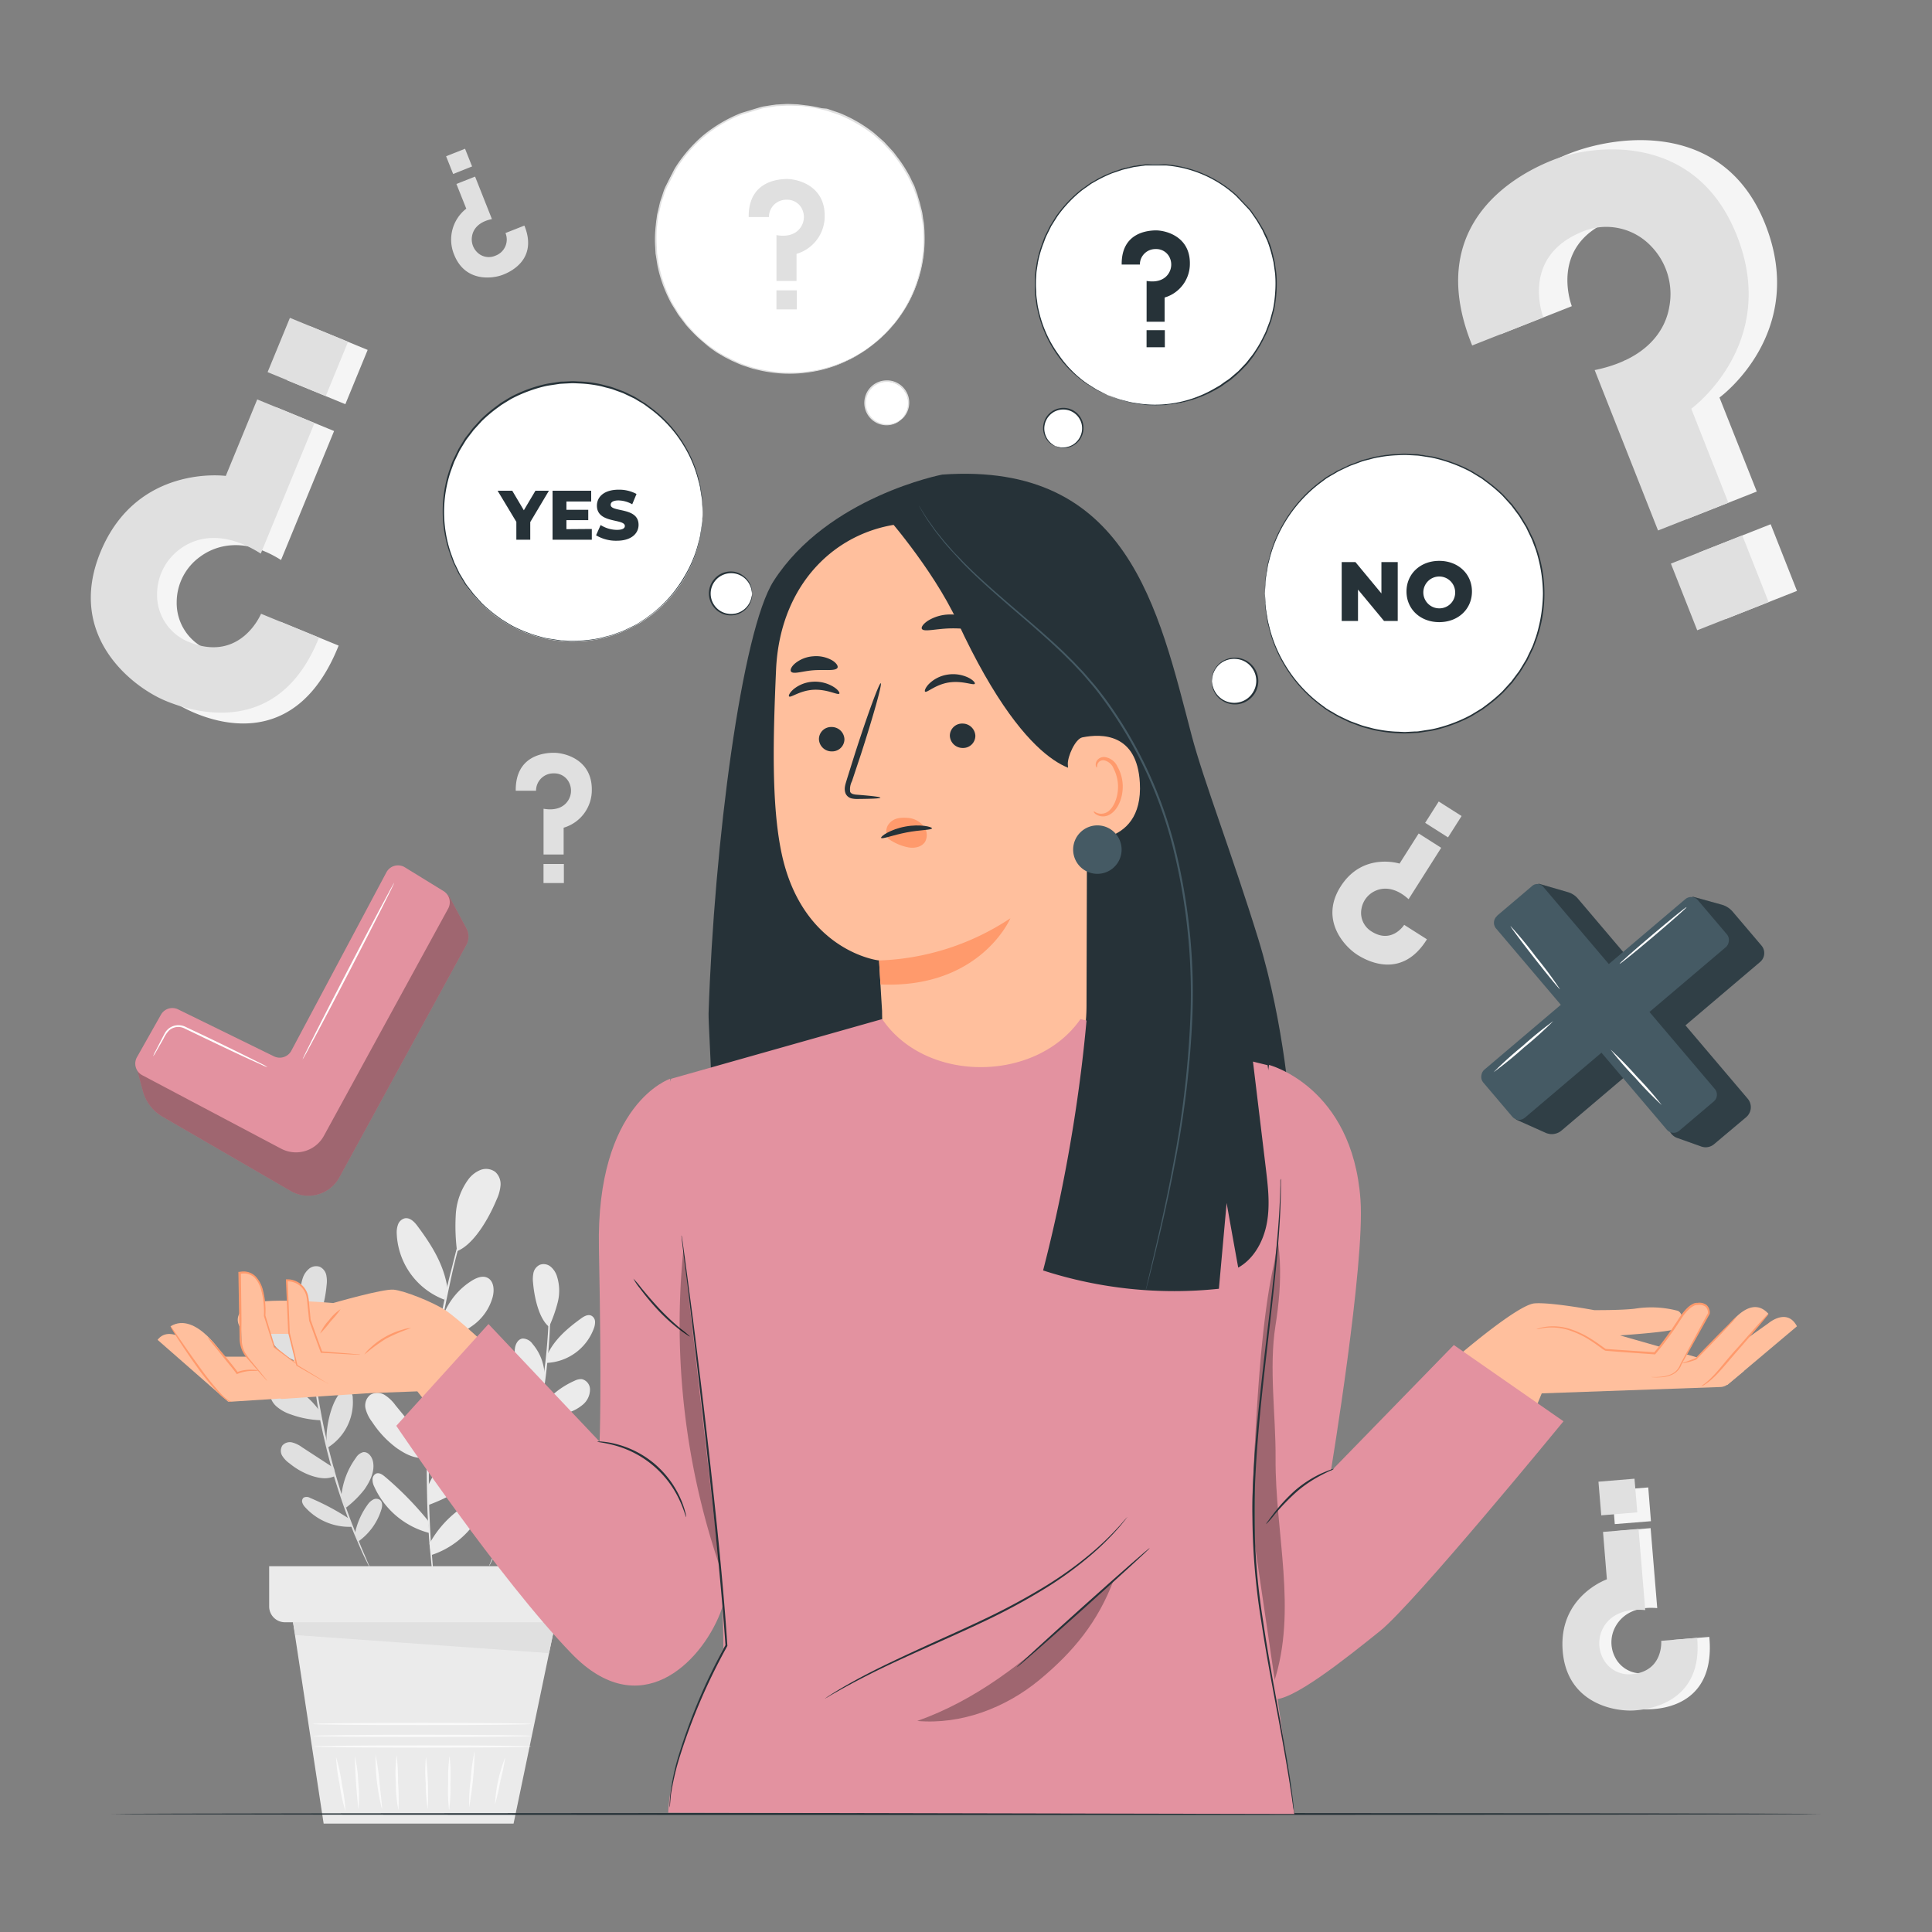 <svg xmlns="http://www.w3.org/2000/svg" viewBox="0 0 500 500"><rect x="0" y="0" width="500" height="500" fill="#808080" stroke="none"/><g id="freepik--background-complete--inject-3"><polygon points="75.3 416.35 83.76 471.95 132.91 471.95 144.32 417.16 75.3 416.35" style="fill:#ebebeb"></polygon><path d="M137.45,452c0,.16-12.6.29-28.13.29s-28.13-.13-28.13-.29,12.59-.29,28.13-.29S137.45,451.82,137.45,452Z" style="fill:#fafafa"></path><path d="M137.64,449.25c0,.16-12.68.29-28.32.29S81,449.41,81,449.25s12.68-.29,28.32-.29S137.64,449.09,137.64,449.25Z" style="fill:#fafafa"></path><path d="M137.54,446.16c0,.16-12.68.29-28.32.29s-28.32-.13-28.32-.29,12.68-.29,28.32-.29S137.54,446,137.54,446.16Z" style="fill:#fafafa"></path><path d="M89.41,468.77a43,43,0,0,1-1.51-7,43.69,43.69,0,0,1-.94-7.09,44.3,44.3,0,0,1,1.51,7A46.53,46.53,0,0,1,89.41,468.77Z" style="fill:#fafafa"></path><path d="M92.75,468.18a161.76,161.76,0,0,1-.93-13.68,33.84,33.84,0,0,1,.9,6.82A32.34,32.34,0,0,1,92.75,468.18Z" style="fill:#fafafa"></path><path d="M98.84,468.18a55.27,55.27,0,0,1-1.65-14.11,62.32,62.32,0,0,1,1,7C98.59,465,99,468.15,98.84,468.18Z" style="fill:#fafafa"></path><path d="M103.12,468.48a35.78,35.78,0,0,1-.68-7.12,34.5,34.5,0,0,1,.22-7.15,62.08,62.08,0,0,1,.36,7.13A62.78,62.78,0,0,1,103.12,468.48Z" style="fill:#fafafa"></path><path d="M110.69,468.18a40.59,40.59,0,0,1-.51-6.75,39.32,39.32,0,0,1,.06-6.77,80.35,80.35,0,0,1,.45,13.52Z" style="fill:#fafafa"></path><path d="M116.23,468.48a42,42,0,0,1-.24-7,43.2,43.2,0,0,1,.35-7,42.76,42.76,0,0,1,.23,7A44.08,44.08,0,0,1,116.23,468.48Z" style="fill:#fafafa"></path><path d="M121.41,467.73a46.42,46.42,0,0,1,.42-7.3,48,48,0,0,1,1-7.24,93.23,93.23,0,0,1-1.41,14.54Z" style="fill:#fafafa"></path><path d="M128.1,467a38.68,38.68,0,0,1,2.65-12.2,53.58,53.58,0,0,1-1.26,6.11A58,58,0,0,1,128.1,467Z" style="fill:#fafafa"></path><path d="M123.37,306.65l-.06.28c-.07.21-.14.46-.23.78l-.94,3c-.42,1.3-.92,2.89-1.44,4.76s-1.19,4-1.77,6.34-1.3,4.94-1.92,7.74-1.25,5.79-1.89,8.95c-1.18,6.34-2.26,13.35-3,20.75s-1,14.49-1.14,20.93c0,3.23,0,6.29.08,9.16s.21,5.53.35,8,.34,4.64.49,6.57.31,3.59.47,4.95.25,2.36.32,3.12c0,.33.06.6.07.82a.86.86,0,0,1,0,.28,1,1,0,0,1-.06-.28c0-.21-.08-.48-.13-.8-.11-.76-.25-1.8-.43-3.12s-.4-3-.57-4.94-.44-4.13-.58-6.57-.34-5.11-.41-8-.13-5.94-.15-9.17c.07-6.46.39-13.56,1.11-21s1.85-14.44,3.06-20.79c.66-3.16,1.25-6.18,2-9s1.33-5.39,2-7.74,1.3-4.47,1.86-6.33,1.08-3.44,1.54-4.73.78-2.24,1-3c.11-.31.2-.56.28-.76A1,1,0,0,1,123.37,306.65Z" style="fill:#ebebeb"></path><path d="M114.49,341.08a18.26,18.26,0,0,1,7.65-9.66c1.21-.75,2.75-1.36,4-.74,1.71.83,1.85,3.24,1.34,5.08a13.49,13.49,0,0,1-5.56,7.58,11.31,11.31,0,0,1-8.35,2.1" style="fill:#ebebeb"></path><path d="M111.51,364.32c1.27-4.8,5.1-11.62,9.07-14.59a6,6,0,0,1,2.06-1.1,2.42,2.42,0,0,1,2.21.48c.81.78.73,2.09.49,3.18A19.36,19.36,0,0,1,111,366.73" style="fill:#ebebeb"></path><path d="M110.69,384.78a28,28,0,0,1,9.15-11.51,4.39,4.39,0,0,1,3.19-1.14c1.74.32,2.53,2.44,2.37,4.2-.31,3.62-3.08,6.52-5.93,8.77-3.07,2.42-8.47,4.35-8.47,4.35" style="fill:#ebebeb"></path><path d="M111.15,399.49a27.13,27.13,0,0,1,7.79-8.87,5.57,5.57,0,0,1,2.33-1,2.37,2.37,0,0,1,2.29.87c.78,1.15,0,2.7-.8,3.8a22.11,22.11,0,0,1-11.11,8.15" style="fill:#ebebeb"></path><path d="M110.76,393.52a85.88,85.88,0,0,0-11.13-11.35c-.64-.53-1.43-1.09-2.22-.84a1.66,1.66,0,0,0-1,1.5,4,4,0,0,0,.42,1.86,21.58,21.58,0,0,0,14.34,12.06" style="fill:#ebebeb"></path><path d="M111.12,374.37l-8.75-10.66A10.38,10.38,0,0,0,99.53,361a3.6,3.6,0,0,0-3.73,0,3.55,3.55,0,0,0-1.2,3.52A9.33,9.33,0,0,0,96.31,368a26.17,26.17,0,0,0,6.37,6.77c2.57,1.77,4.91,2.92,8,2.46" style="fill:#ebebeb"></path><path d="M112.33,352.82a30.45,30.45,0,0,0-8.8-13.21,5.1,5.1,0,0,0-2.29-1.34c-1.76-.34-3.45,1.13-4,2.82a7.26,7.26,0,0,0,.8,5.79,15.23,15.23,0,0,0,4.12,4.35,35,35,0,0,0,9.73,5.25" style="fill:#ebebeb"></path><path d="M115.83,333.61c-.85-6.18-4.07-11.33-7.8-16.33-.78-1.06-1.88-2.17-3.18-2a2.51,2.51,0,0,0-1.82,1.57,5.89,5.89,0,0,0-.35,2.47,19.09,19.09,0,0,0,12.39,17.06" style="fill:#ebebeb"></path><path d="M118.28,323.8a51,51,0,0,1-.32-9.56,17.06,17.06,0,0,1,3.17-8.91,7.41,7.41,0,0,1,3.18-2.53,4,4,0,0,1,3.9.52,4.25,4.25,0,0,1,1.33,3.43,10.71,10.71,0,0,1-1,3.66c-2.33,5.61-6.21,11.82-10.27,13.39" style="fill:#ebebeb"></path><path d="M80.17,331.17a4.3,4.3,0,0,1,0,.78c0,.57,0,1.32,0,2.24s0,2.17.06,3.55,0,3,.16,4.7c.16,3.47.49,7.61,1,12.18s1.35,9.56,2.42,14.76,2.4,10.09,3.72,14.5,2.7,8.32,4,11.56c.6,1.64,1.22,3.09,1.73,4.37s1,2.38,1.38,3.27.65,1.54.88,2.07a4.14,4.14,0,0,1,.27.73,3.69,3.69,0,0,1-.38-.69l-1-2c-.42-.88-.93-2-1.46-3.23s-1.2-2.72-1.82-4.35c-1.31-3.23-2.7-7.15-4.09-11.56s-2.66-9.32-3.77-14.53S81.49,359.26,81,354.68s-.79-8.74-.89-12.23c-.09-1.74-.07-3.32-.09-4.7s0-2.58,0-3.56.06-1.67.08-2.24A3.33,3.33,0,0,1,80.17,331.17Z" style="fill:#e0e0e0"></path><path d="M81.54,356.51a13,13,0,0,1,3.12-8.21,3.11,3.11,0,0,1,2.59-1.38c1.35.2,2,1.81,2,3.17a9.62,9.62,0,0,1-2.15,6.36,8.18,8.18,0,0,1-5.23,3.23" style="fill:#e0e0e0"></path><path d="M84.51,373c-.17-3.54,1-9,3-11.88a4.18,4.18,0,0,1,1.17-1.2,1.74,1.74,0,0,1,1.61-.15,2.45,2.45,0,0,1,1,2.07,13.82,13.82,0,0,1-6.66,12.91" style="fill:#e0e0e0"></path><path d="M88.35,387.09a20,20,0,0,1,3.76-9.81A3.12,3.12,0,0,1,94,375.82c1.25-.16,2.24,1.12,2.51,2.35.57,2.53-.69,5.1-2.15,7.24a26.33,26.33,0,0,1-4.83,4.79" style="fill:#e0e0e0"></path><path d="M91.83,397a19.2,19.2,0,0,1,3.4-7.71,4,4,0,0,1,1.36-1.21,1.69,1.69,0,0,1,1.75.1c.78.61.61,1.82.27,2.76a15.82,15.82,0,0,1-5.81,7.94" style="fill:#e0e0e0"></path><path d="M90.28,393a61.62,61.62,0,0,0-10-5.33,1.79,1.79,0,0,0-1.69-.09,1.19,1.19,0,0,0-.37,1.24,3,3,0,0,0,.68,1.17,15.43,15.43,0,0,0,12.36,5.13" style="fill:#e0e0e0"></path><path d="M86.41,379.91l-8.26-5.38a7.5,7.5,0,0,0-2.51-1.22,2.57,2.57,0,0,0-2.55.77,2.54,2.54,0,0,0-.06,2.66,6.83,6.83,0,0,0,1.92,2,18.31,18.31,0,0,0,5.8,3.23c2.13.66,4,.93,6,0" style="fill:#e0e0e0"></path><path d="M82.6,365a21.83,21.83,0,0,0-8.84-7.11,3.68,3.68,0,0,0-1.85-.41,2.74,2.74,0,0,0-2.13,2.78A5.21,5.21,0,0,0,71.57,364a10.81,10.81,0,0,0,3.74,2.07,25.3,25.3,0,0,0,7.75,1.49" style="fill:#e0e0e0"></path><path d="M80.84,351.14c-1.91-4-5.21-6.84-8.82-9.44a2.69,2.69,0,0,0-2.6-.66,1.83,1.83,0,0,0-.9,1.46,4.26,4.26,0,0,0,.29,1.76,13.67,13.67,0,0,0,12.12,8.95" style="fill:#e0e0e0"></path><path d="M80.39,343.93a36,36,0,0,1-2.27-6.44,12.16,12.16,0,0,1,.24-6.74A5.27,5.27,0,0,1,80,328.34a2.88,2.88,0,0,1,2.77-.49,3.07,3.07,0,0,1,1.64,2,7.7,7.7,0,0,1,.12,2.71c-.38,4.32-1.69,9.38-4.12,11.32" style="fill:#e0e0e0"></path><path d="M142.31,330.63a4.23,4.23,0,0,1,.07.78c0,.57,0,1.31.08,2.24s.06,2.17,0,3.56,0,3-.08,4.7c-.1,3.49-.4,7.64-.9,12.23s-1.3,9.6-2.38,14.82-2.43,10.12-3.78,14.54-2.78,8.32-4.09,11.55c-.62,1.63-1.27,3.07-1.81,4.35s-1,2.36-1.47,3.23-.73,1.51-1,2a5.69,5.69,0,0,1-.37.68,3.3,3.3,0,0,1,.27-.73c.22-.53.51-1.21.88-2.07s.86-2,1.37-3.27,1.14-2.73,1.73-4.37c1.26-3.24,2.61-7.16,4-11.56s2.61-9.3,3.71-14.5,1.86-10.2,2.42-14.76.87-8.7,1-12.18c.11-1.74.12-3.31.17-4.7s.06-2.57,0-3.55,0-1.67,0-2.24A3.66,3.66,0,0,1,142.31,330.63Z" style="fill:#ebebeb"></path><path d="M140.94,356a13,13,0,0,0-3.13-8.21,3.13,3.13,0,0,0-2.59-1.38c-1.35.2-2,1.81-2,3.17a9.66,9.66,0,0,0,2.16,6.36,8.09,8.09,0,0,0,5.23,3.23" style="fill:#ebebeb"></path><path d="M138,372.44c.16-3.54-1-9-3-11.88a4.18,4.18,0,0,0-1.17-1.2,1.72,1.72,0,0,0-1.6-.15,2.43,2.43,0,0,0-1,2.07,13.79,13.79,0,0,0,6.65,12.91" style="fill:#ebebeb"></path><path d="M134.12,386.55a20.11,20.11,0,0,0-3.75-9.81,3.14,3.14,0,0,0-1.93-1.46c-1.25-.16-2.24,1.12-2.52,2.35-.56,2.53.7,5.1,2.15,7.24a26.33,26.33,0,0,0,4.83,4.79" style="fill:#ebebeb"></path><path d="M130.64,396.47a19.3,19.3,0,0,0-3.39-7.72,4,4,0,0,0-1.37-1.21,1.69,1.69,0,0,0-1.75.1c-.77.61-.6,1.82-.27,2.76a15.82,15.82,0,0,0,5.81,7.94" style="fill:#ebebeb"></path><path d="M132.19,392.48a62.46,62.46,0,0,1,10-5.33,1.82,1.82,0,0,1,1.69-.09,1.17,1.17,0,0,1,.38,1.24,3.1,3.1,0,0,1-.69,1.17,15.41,15.41,0,0,1-12.36,5.13" style="fill:#ebebeb"></path><path d="M136.07,379.37l8.25-5.38a7.6,7.6,0,0,1,2.51-1.22,2.57,2.57,0,0,1,2.55.77,2.52,2.52,0,0,1,.06,2.66,6.6,6.6,0,0,1-1.92,2,18.6,18.6,0,0,1-5.79,3.24c-2.13.65-4,.93-6,0" style="fill:#ebebeb"></path><path d="M139.88,364.44a21.85,21.85,0,0,1,8.84-7.11,3.63,3.63,0,0,1,1.85-.41,2.74,2.74,0,0,1,2.12,2.78,5.13,5.13,0,0,1-1.79,3.77,11,11,0,0,1-3.73,2.08,25.41,25.41,0,0,1-7.76,1.48" style="fill:#ebebeb"></path><path d="M141.63,350.6c1.91-4,5.21-6.83,8.83-9.44.76-.55,1.75-1.07,2.59-.66A1.82,1.82,0,0,1,154,342a4.44,4.44,0,0,1-.3,1.76,13.64,13.64,0,0,1-12.11,8.95" style="fill:#ebebeb"></path><path d="M142.08,343.4a37.38,37.38,0,0,0,2.28-6.44,12.28,12.28,0,0,0-.25-6.75,5.27,5.27,0,0,0-1.62-2.41,2.83,2.83,0,0,0-2.76-.48,3,3,0,0,0-1.65,2,8,8,0,0,0-.12,2.71c.38,4.32,1.69,9.38,4.12,11.33" style="fill:#ebebeb"></path><path d="M69.66,405.34v10.41a4.09,4.09,0,0,0,4.1,4.09h71.17a4.09,4.09,0,0,0,4.09-4.09V405.34Z" style="fill:#ebebeb"></path><polygon points="75.83 419.84 76.42 423.15 142.09 427.83 143.76 419.84 75.83 419.84" style="fill:#e0e0e0"></polygon><path d="M87.64,167.08l-15-6.16s-5.18,12.59-18.35,7.43a13.09,13.09,0,0,1-8.56-12.57,14.5,14.5,0,0,1,6.06-11.7c4.26-3.15,11.57-5.09,20.94.85l13.73-33.38-14.83-6.1-8.14,19.8s-23-3.17-32.41,19.74c-9,21.92,9.32,35.41,19.55,39.62C57.08,187.25,77.05,193.65,87.64,167.08Z" style="fill:#f5f5f5"></path><rect x="77.14" y="86.35" width="15.19" height="16.27" transform="translate(-34.87 136.93) rotate(-67.65)" style="fill:#f5f5f5"></rect><path d="M82.56,165l-15-6.16s-5.18,12.58-18.35,7.43a13.1,13.1,0,0,1-8.56-12.57A14.49,14.49,0,0,1,46.72,142c4.26-3.15,11.4-4.67,20.77,1.27l13.9-33.8-14.82-6.1-8.14,19.8S35.43,120,26,142.88C17,164.8,34.56,178,43,181.43,49.41,184.08,72,191.53,82.56,165Z" style="fill:#e0e0e0"></path><rect x="72.06" y="84.24" width="15.19" height="16.27" transform="translate(-36.06 130.92) rotate(-67.65)" style="fill:#e0e0e0"></rect><path d="M442.37,423.63l-9.29.77s.65,7.8-7.45,8.62a7.57,7.57,0,0,1-7.69-4.2,8.37,8.37,0,0,1,0-7.58c1.36-2.73,4.6-5.64,10.95-5.06l-1.71-20.7-9.2.77,1,12.27s-12.61,4.41-11.43,18.61c1.13,13.59,14.06,15.7,20.4,15.17C432,442,443.91,440,442.37,423.63Z" style="fill:#f5f5f5"></path><rect x="417.18" y="382.82" width="9.36" height="8.74" transform="matrix(1, -0.08, 0.08, 1, -30.6, 36.25)" style="fill:#f5f5f5"></rect><path d="M439.22,423.87l-9.3.78s.65,7.8-7.45,8.61a7.53,7.53,0,0,1-7.68-4.19,8.37,8.37,0,0,1,0-7.58c1.36-2.73,4.62-5.38,11-4.8l-1.74-21-9.19.77,1,12.27s-12.61,4.4-11.43,18.61c1.13,13.59,13.58,15.74,18.79,15.3C427.24,442.35,440.76,440.26,439.22,423.87Z" style="fill:#e0e0e0"></path><rect x="414.02" y="383.07" width="9.36" height="8.74" transform="translate(-30.64 35.99) rotate(-4.75)" style="fill:#e0e0e0"></rect><path d="M388.38,86.51l18.41-7.27s-6.11-15.46,9.85-22.08A16,16,0,0,1,434.82,61,17.72,17.72,0,0,1,439.4,76.4c-1.09,6.38-5.88,14.28-19.15,17l16.19,41,18.21-7.19L445,102.88S468,86.2,456.86,58.06c-10.64-26.92-38.2-23.27-50.77-18.3C398.19,42.88,375.2,54.16,388.38,86.51Z" style="fill:#f5f5f5"></path><rect x="442.48" y="138.67" width="19.87" height="18.55" transform="translate(-22.72 176.52) rotate(-21.55)" style="fill:#f5f5f5"></rect><path d="M381,89.41l18.42-7.27s-6.11-15.46,9.85-22.08a16,16,0,0,1,18.18,3.81,17.75,17.75,0,0,1,4.58,15.43C431,85.68,426,93.06,412.7,95.78l16.4,41.51,18.2-7.19-9.6-24.32S460.63,89.1,449.51,61C438.88,34,412.27,37.32,401.93,41.4,394,44.52,367.86,57.06,381,89.41Z" style="fill:#e0e0e0"></path><rect x="435.14" y="141.57" width="19.87" height="18.55" transform="translate(-24.3 174.02) rotate(-21.55)" style="fill:#e0e0e0"></rect><ellipse cx="204.43" cy="61.88" rx="34.71" ry="34.78" transform="translate(124.71 260.04) rotate(-84.93)" style="fill:#fff"></ellipse><path d="M226.75,88.51l.43-.36L228.4,87l.9-.83c.32-.31.64-.69,1-1.09l1.15-1.28a19.21,19.21,0,0,0,1.18-1.56,32.87,32.87,0,0,0,4.68-8.89,34.45,34.45,0,0,0,1.95-13.14c0-.62-.07-1.25-.1-1.88s-.19-1.26-.28-1.91-.16-1.29-.33-1.93-.33-1.29-.49-2l-.57-1.85,0-.11c-.23-.65-.47-1.31-.7-2s-.6-1.28-.9-1.93a16.66,16.66,0,0,0-1-1.93,33.48,33.48,0,0,0-2.44-3.72c-.46-.59-.89-1.22-1.39-1.8l-2.15-2.33-.23-.22-.88-.78c-.6-.51-1.18-1.06-1.8-1.56a37.87,37.87,0,0,0-4-2.7,36.86,36.86,0,0,0-4.45-2.21c-.79-.31-1.6-.55-2.4-.84-.4-.12-.8-.29-1.21-.39L212.62,28a29.31,29.31,0,0,0-4.1-.74L206.43,27l-2.25-.09-.66,0-1.34.07-1.34.08-1.33.19-1.34.21-.67.1-.66.16-4.91,1.49-.34.12a37.29,37.29,0,0,0-9.61,5.7,37.17,37.17,0,0,0-7.3,8.47l-.16.28c-.64,1.27-1.69,3.34-2.34,4.61l-.27.62-.22.64L171.25,51l-.43,1.28-.3,1.31-.31,1.3-.15.65-.3,2.23-.19,2.09a28.86,28.86,0,0,0,0,4.16l.07,1.28c0,.43.12.85.17,1.27.14.84.24,1.68.41,2.5a35.59,35.59,0,0,0,1.39,4.78,38.68,38.68,0,0,0,2,4.45c.38.7.82,1.36,1.22,2l.61,1,.18.26,1.91,2.52c.49.6,1,1.13,1.54,1.69a31.91,31.91,0,0,0,3.23,3A19.65,19.65,0,0,0,184,90.17c.59.4,1.15.84,1.75,1.21l1.82,1.05,1.8.92h0l1.84.82a18.65,18.65,0,0,0,1.85.67c.61.2,1.22.42,1.82.6l1.84.43a34.58,34.58,0,0,0,13.28.38,32.84,32.84,0,0,0,9.57-3.06,17.62,17.62,0,0,0,1.74-.89l1.46-.9c.45-.28.88-.53,1.25-.78l1-.75,1.3-1c.3-.23.44-.36.44-.36l-.46.33-1.33,1c-.3.21-.62.46-1,.72s-.8.49-1.25.77l-1.47.88a19,19,0,0,1-1.75.87A33.09,33.09,0,0,1,210,96a34.56,34.56,0,0,1-13.18-.44L195,95.16c-.61-.18-1.2-.4-1.81-.6s-1.24-.38-1.83-.67l-1.82-.82-1.72-.88-.08,0-1.79-1c-.6-.37-1.15-.81-1.73-1.21a17.51,17.51,0,0,1-1.71-1.3,31.32,31.32,0,0,1-3.19-3c-.5-.55-1-1.08-1.52-1.67l-1.89-2.51a2.2,2.2,0,0,1-.17-.25l-.61-1c-.39-.67-.83-1.32-1.2-2a36.8,36.8,0,0,1-1.92-4.4A35.29,35.29,0,0,1,170.62,69c-.17-.81-.26-1.64-.4-2.47-.05-.42-.15-.83-.17-1.25L170,64a40.29,40.29,0,0,1,0-5.15c.12-.86.24-1.72.35-2.59l.09-.65.15-.64.3-1.28.31-1.3.42-1.26.43-1.27.22-.63.27-.62L174.89,44l.15-.25a34.2,34.2,0,0,1,16.7-14l.32-.12,4.87-1.47.65-.17.66-.1,1.33-.2,1.31-.2,1.33-.07,1.32-.07.66,0,.65,0,2.61.1a38.33,38.33,0,0,1,5.07.87l1.24.29c.41.09.8.26,1.2.38.79.28,1.6.52,2.37.82A36.2,36.2,0,0,1,221.74,32a35.6,35.6,0,0,1,4,2.66c.62.49,1.19,1,1.78,1.54l.88.77.22.21,2.13,2.3c.5.57.93,1.2,1.39,1.78A34.27,34.27,0,0,1,234.56,45a20.23,20.23,0,0,1,1,1.91c.29.64.63,1.26.89,1.91l.7,1.95c.12.32.24.64.35,1l0,.09c.24.95.48,1.89.72,2.81.18.64.22,1.29.34,1.92s.2,1.27.28,1.89.07,1.25.1,1.86a34.28,34.28,0,0,1-1.87,13.05,33,33,0,0,1-4.59,8.87c-.42.55-.74,1.12-1.16,1.57L230.2,85c-.35.4-.66.78-1,1.1l-.88.84-1.2,1.13C226.88,88.37,226.75,88.51,226.75,88.51Z" style="fill:#e0e0e0"></path><path d="M234.06,107.67a5.67,5.67,0,0,1-9.58-.84,5.61,5.61,0,0,1,.52-5.94,5.66,5.66,0,0,1,9.06,6.78Z" style="fill:#fff"></path><path d="M233.16,108.61s.11-.06.29-.21a4.53,4.53,0,0,0,.72-.76,5.74,5.74,0,0,0,.43-6.21,5.87,5.87,0,0,0-2.15-2.2,5.66,5.66,0,0,0-3.3-.78,5.77,5.77,0,0,0-5.3,4.44,5.8,5.8,0,0,0,.19,3.39,5.88,5.88,0,0,0,1.79,2.5,5.72,5.72,0,0,0,2.42,1.15,5.64,5.64,0,0,0,3.77-.49,3.89,3.89,0,0,0,.87-.58c.19-.15.28-.24.27-.25s-.41.31-1.21.68a5.63,5.63,0,0,1-3.64.35,5.5,5.5,0,0,1-4.07-6.65,5.44,5.44,0,0,1,4.94-4.14,5.36,5.36,0,0,1,3.08.72,5.44,5.44,0,0,1,2,2,5.57,5.57,0,0,1-.27,5.94C233.53,108.27,233.12,108.58,233.16,108.61Z" style="fill:#e0e0e0"></path><path d="M193.76,56.18H199a4.47,4.47,0,0,1,4.59-4.49,4.25,4.25,0,0,1,4.12,2.72,4.71,4.71,0,0,1-.38,4.25c-.89,1.47-2.84,2.81-6.38,2.19V72.7h5.19v-7a10.14,10.14,0,0,0,7.29-9.91c0-7.69-6.89-9.47-9.84-9.47C201.34,46.37,193.66,46.91,193.76,56.18Z" style="fill:#e0e0e0"></path><rect x="200.94" y="75.14" width="5.27" height="4.93" style="fill:#e0e0e0"></rect><path d="M133.47,204.64h5.26a4.47,4.47,0,0,1,4.59-4.49,4.25,4.25,0,0,1,4.11,2.71,4.69,4.69,0,0,1-.37,4.26c-.89,1.47-2.85,2.81-6.39,2.18v11.85h5.2v-6.94a10.14,10.14,0,0,0,7.29-9.91c0-7.69-6.89-9.48-9.84-9.48C141.06,194.82,133.37,195.37,133.47,204.64Z" style="fill:#e0e0e0"></path><rect x="140.66" y="223.6" width="5.27" height="4.93" style="fill:#e0e0e0"></rect><path d="M369.29,243.09l-5.89-3.74s-3.15,5-8.35,1.77a5.64,5.64,0,0,1-2.69-6,6.24,6.24,0,0,1,3.45-4.51c2.05-1,5.2-1.12,8.73,2.1l8.44-13.3-5.83-3.71-4.95,7.8s-9.52-3.08-15.25,5.93c-5.48,8.63,1,15.54,4.3,17.65C353.78,248.71,362.8,253.57,369.29,243.09Z" style="fill:#e0e0e0"></path><rect x="370.26" y="208.55" width="6.55" height="7.01" transform="translate(-5.72 413.7) rotate(-57.58)" style="fill:#e0e0e0"></rect><path d="M135.71,58.38l-4.89,1.93a4.45,4.45,0,0,1-2.61,5.86,4.24,4.24,0,0,1-4.83-1,4.68,4.68,0,0,1-1.21-4.09c.29-1.7,1.61-3.66,5.14-4.38l-4.36-11-4.83,1.91L120.67,54a10.15,10.15,0,0,0-3.14,11.9c2.82,7.15,9.89,6.28,12.63,5.2C132.26,70.3,139.21,67,135.71,58.38Z" style="fill:#e0e0e0"></path><rect x="116.07" y="39.61" width="5.27" height="4.93" transform="matrix(0.93, -0.37, 0.37, 0.93, -7.15, 46.55)" style="fill:#e0e0e0"></rect></g><g id="freepik--Table--inject-3"><path d="M471.17,469.46c0,.14-99,.26-221.16.26s-221.18-.12-221.18-.26,99-.26,221.18-.26S471.17,469.31,471.17,469.46Z" style="fill:#263238"></path></g><g id="freepik--No--inject-3"><path d="M400,293.16l-7.69-3.44,45.79-57.66,7.47,2.07a5.74,5.74,0,0,1,2.86,1.83l7.44,8.76a3,3,0,0,1-.34,4.22l-51.4,43.63A3.9,3.9,0,0,1,400,293.16Z" style="fill:#455a64"></path><path d="M451.93,289.1l-8.32,7a3.37,3.37,0,0,1-3.35.6L434,294.47a3.42,3.42,0,0,1-1.82-1.59l-34.06-64.21,7.68,2.23a5.26,5.26,0,0,1,2.54,1.65l43.95,51.78A3.39,3.39,0,0,1,451.93,289.1Z" style="fill:#455a64"></path><g style="opacity:0.3"><path d="M400,293.16l-7.69-3.44,45.79-57.66,7.47,2.07a5.74,5.74,0,0,1,2.86,1.83l7.44,8.76a3,3,0,0,1-.34,4.22l-51.4,43.63A3.9,3.9,0,0,1,400,293.16Z"></path><path d="M451.93,289.1l-8.32,7a3.37,3.37,0,0,1-3.35.6L434,294.47a3.42,3.42,0,0,1-1.82-1.59l-34.06-64.21,7.68,2.23a5.26,5.26,0,0,1,2.54,1.65l43.95,51.78A3.39,3.39,0,0,1,451.93,289.1Z"></path></g><rect x="407.3" y="224.54" width="16.26" height="72.88" rx="2.29" transform="translate(345.57 -224.63) rotate(49.68)" style="fill:#455a64"></rect><path d="M409.59,224.54h12a2,2,0,0,1,2,2v68.64a2.29,2.29,0,0,1-2.29,2.29H409.59a2.29,2.29,0,0,1-2.29-2.29v-68.3a2.29,2.29,0,0,1,2.29-2.29Z" transform="translate(-70.17 330.85) rotate(-40.32)" style="fill:#455a64"></path><path d="M402,264.25a100,100,0,0,1-7.57,6.82,99.52,99.52,0,0,1-7.91,6.43,100.93,100.93,0,0,1,7.57-6.83A100,100,0,0,1,402,264.25Z" style="fill:#fff"></path><path d="M436.49,234.76c.1.11-3.72,3.49-8.51,7.55s-8.75,7.25-8.84,7.14,3.71-3.48,8.51-7.54S436.4,234.65,436.49,234.76Z" style="fill:#fff"></path><path d="M403.71,256c-.11.09-3.06-3.5-6.59-8s-6.3-8.24-6.19-8.33a101.54,101.54,0,0,1,6.6,8A99.86,99.86,0,0,1,403.71,256Z" style="fill:#fff"></path><path d="M430.07,286a90.09,90.09,0,0,1-6.82-7,89.2,89.2,0,0,1-6.43-7.37,96.09,96.09,0,0,1,6.82,7A92.55,92.55,0,0,1,430.07,286Z" style="fill:#fff"></path></g><g id="freepik--Yes--inject-3"><path d="M36.94,282.29l-1.59-5.92,42.87,8.54,37.87-53.25,4.62,8.6a4.47,4.47,0,0,1,0,4.26L87.83,304.71a9.14,9.14,0,0,1-12.6,3.52L42.05,289A11,11,0,0,1,36.94,282.29Z" style="fill:#E392A0"></path><g style="opacity:0.3"><path d="M36.94,282.29l-1.59-5.92,42.87,8.54,37.87-53.25,4.62,8.6a4.47,4.47,0,0,1,0,4.26L87.83,304.71a9.14,9.14,0,0,1-12.6,3.52L42.05,289A11,11,0,0,1,36.94,282.29Z"></path></g><path d="M35.47,273.55l6.18-10.94a3.39,3.39,0,0,1,4.45-1.38l24.8,12.15a3.41,3.41,0,0,0,4.5-1.46L100,225.76a3.4,3.4,0,0,1,4.78-1.3l10,6.15a3.4,3.4,0,0,1,1.21,4.52L83.83,293.94a8.24,8.24,0,0,1-11.09,3.33l-35.91-19A3.4,3.4,0,0,1,35.47,273.55Z" style="fill:#E392A0"></path><path d="M69.21,276.18a7.78,7.78,0,0,1-1.33-.53l-3.53-1.6c-3-1.38-7.06-3.31-11.56-5.47L49.5,267l-1.56-.75a3.84,3.84,0,0,0-1.49-.46,3.59,3.59,0,0,0-2.67.87,7.5,7.5,0,0,0-1.45,2.14l-1.93,3.37a7.76,7.76,0,0,1-.77,1.2,7.5,7.5,0,0,1,.59-1.3L42,268.62l.6-1.14a4.19,4.19,0,0,1,.89-1.15,4.05,4.05,0,0,1,3-1,4.29,4.29,0,0,1,1.67.49l1.56.74L53,268.11c4.5,2.16,8.57,4.15,11.5,5.61L68,275.47A8.72,8.72,0,0,1,69.21,276.18Z" style="fill:#fff"></path><path d="M78.3,274.19c-.13-.07,5.08-10.37,11.64-23s12-22.83,12.1-22.76-5.08,10.36-11.64,23S78.42,274.25,78.3,274.19Z" style="fill:#fff"></path></g><g id="freepik--speech-bubbles--inject-3"><circle cx="148.27" cy="132.46" r="33.58" transform="translate(-1.45 263.29) rotate(-82.92)" style="fill:#fff"></circle><path d="M181.85,132.46s0-.18,0-.54,0-.91-.06-1.6l-.05-1.18c0-.43-.12-.9-.19-1.41s-.16-1.06-.24-1.64-.28-1.19-.42-1.84a31.72,31.72,0,0,0-3.68-9,33.33,33.33,0,0,0-8.53-9.6l-1.45-1.09c-.51-.34-1.05-.65-1.58-1s-1.06-.69-1.64-1l-1.75-.85-.89-.42-.94-.34-1.89-.7c-.65-.22-1.32-.36-2-.54a20.11,20.11,0,0,0-2-.47,31.52,31.52,0,0,0-4.27-.5c-.73,0-1.46-.1-2.2-.09l-2.23.11c-.38,0-.76,0-1.13.07l-1.13.17c-.75.12-1.51.21-2.27.37a35.37,35.37,0,0,0-4.5,1.31,34.28,34.28,0,0,0-4.41,1.93c-.71.38-1.4.83-2.11,1.25-.34.22-.71.41-1,.66l-1,.74a39,39,0,0,0-3.83,3.25l-1.72,1.89-.43.48-.39.51-.77,1-.78,1-.68,1.11-.68,1.11-.34.57-.29.59c-.38.79-.77,1.58-1.15,2.38s-.61,1.66-.92,2.5a33.52,33.52,0,0,0,0,21.32c.31.84.61,1.67.92,2.5l1.14,2.39.29.59.34.56.68,1.12.69,1.11.77,1,.78,1,.39.52.43.47,1.72,1.89a37.64,37.64,0,0,0,3.83,3.25l1,.75c.33.25.7.44,1,.66.71.41,1.39.86,2.11,1.25a34.28,34.28,0,0,0,4.41,1.93,35.37,35.37,0,0,0,4.5,1.31c.76.16,1.52.24,2.27.37l1.13.17c.38.05.75,0,1.13.07l2.23.11c.74,0,1.48-.06,2.2-.09a31.52,31.52,0,0,0,4.27-.5,19.5,19.5,0,0,0,2-.47c.67-.19,1.34-.33,2-.54l1.89-.7.94-.34.89-.43,1.75-.84c.58-.27,1.1-.65,1.64-1s1.07-.64,1.58-1l1.46-1.09a33.43,33.43,0,0,0,8.52-9.6,31.84,31.84,0,0,0,3.68-9,18.36,18.36,0,0,0,.42-1.84c.08-.59.17-1.14.24-1.65s.15-1,.19-1.41,0-.82.05-1.17c0-.7.05-1.23.06-1.6s0-.55,0-.55,0,.19,0,.55-.05.9-.1,1.59c0,.35,0,.74-.07,1.18s-.13.89-.21,1.4-.17,1-.26,1.63a15.58,15.58,0,0,1-.44,1.83,32,32,0,0,1-3.71,8.91A33.24,33.24,0,0,1,168.5,159l-1.44,1.08c-.51.33-1.05.64-1.57,1s-1.06.68-1.64.95l-1.73.83-.88.42-.93.34-1.88.68c-.64.21-1.31.35-2,.53a19.69,19.69,0,0,1-2,.46,32.38,32.38,0,0,1-4.23.49c-.72,0-1.44.09-2.18.08l-2.21-.12c-.37,0-.74,0-1.11-.07l-1.12-.17c-.74-.12-1.5-.21-2.24-.36a34.35,34.35,0,0,1-4.46-1.31,35.46,35.46,0,0,1-4.35-1.91c-.71-.39-1.38-.83-2.08-1.25-.34-.22-.71-.4-1-.65l-1-.74a36.9,36.9,0,0,1-3.79-3.22L123,154.2l-.43-.47-.38-.51-.77-1-.77-1-.67-1.1-.67-1.11-.34-.55-.28-.59-1.14-2.35-.9-2.48a33.09,33.09,0,0,1,0-21.06l.91-2.48c.38-.78.75-1.57,1.13-2.35l.29-.58.33-.56.67-1.1.68-1.1.76-1,.77-1,.38-.51.43-.47,1.7-1.87a38.1,38.1,0,0,1,3.78-3.22l1-.73c.32-.25.69-.44,1-.66.7-.41,1.37-.86,2.08-1.24a35.46,35.46,0,0,1,4.35-1.91,34.35,34.35,0,0,1,4.46-1.31c.74-.15,1.5-.24,2.24-.36l1.12-.17c.37-.05.74-.05,1.11-.08l2.21-.11c.74,0,1.46.06,2.18.08a32.58,32.58,0,0,1,4.23.49,17.37,17.37,0,0,1,2,.46c.66.18,1.33.32,2,.53l1.88.68.92.34.89.42,1.73.83c.58.26,1.09.64,1.63.94s1.07.63,1.58,1l1.44,1.07a33.52,33.52,0,0,1,8.51,9.49,32.12,32.12,0,0,1,3.71,8.91,16.59,16.59,0,0,1,.44,1.83c.09.59.18,1.13.26,1.64s.17,1,.21,1.4.05.82.07,1.18c.05.69.08,1.22.1,1.59S181.85,132.46,181.85,132.46Z" style="fill:#263238"></path><path d="M194.62,153.57a5.46,5.46,0,1,1-5.46-5.46A5.45,5.45,0,0,1,194.62,153.57Z" style="fill:#fff"></path><path d="M194.62,153.57s0-.12,0-.35a4.26,4.26,0,0,0-.11-1,5.4,5.4,0,0,0-2-3.1A5.55,5.55,0,0,0,190.2,148a5.72,5.72,0,0,0-3,.23,5.59,5.59,0,0,0-2.64,2,5.64,5.64,0,0,0,0,6.69,5.59,5.59,0,0,0,2.64,2,5.52,5.52,0,0,0,3,.23,5.56,5.56,0,0,0,4.33-4.18,4.26,4.26,0,0,0,.11-1c0-.23,0-.35,0-.35s0,.49-.25,1.32a5.38,5.38,0,0,1-4.23,3.88,5.36,5.36,0,0,1-2.78-.25,5.18,5.18,0,0,1-2.44-1.84,5.25,5.25,0,0,1,0-6.22,5.25,5.25,0,0,1,2.44-1.84,5.36,5.36,0,0,1,2.78-.25,5.38,5.38,0,0,1,4.23,3.89C194.6,153.08,194.58,153.57,194.62,153.57Z" style="fill:#263238"></path><path d="M137.23,135.11v4.57h-3.6v-4.62L128.78,127h3.79l3,5.06,3-5.06h3.49Z" style="fill:#263238"></path><path d="M153.16,136.9v2.78H143V127h10v2.79h-6.41v2.14h5.65v2.69h-5.65v2.33Z" style="fill:#263238"></path><path d="M154.26,138.53l1.18-2.65a8.09,8.09,0,0,0,4.2,1.25c1.49,0,2.07-.42,2.07-1,0-2-7.23-.55-7.23-5.27,0-2.28,1.86-4.13,5.64-4.13a9.47,9.47,0,0,1,4.61,1.11l-1.11,2.67a7.52,7.52,0,0,0-3.52-1c-1.51,0-2.06.51-2.06,1.14,0,2,7.22.49,7.22,5.18,0,2.22-1.86,4.11-5.64,4.11A10,10,0,0,1,154.26,138.53Z" style="fill:#263238"></path><circle cx="363.4" cy="153.59" r="36.06" transform="translate(-16.47 47.06) rotate(-7.25)" style="fill:#fff"></circle><path d="M327.34,153.59s0-.2,0-.59,0-1,.07-1.71l.05-1.27c0-.46.13-1,.21-1.51s.16-1.14.26-1.77a16.76,16.76,0,0,1,.45-2,34.25,34.25,0,0,1,3.95-9.65,36,36,0,0,1,9.15-10.31l1.56-1.17c.55-.36,1.13-.69,1.7-1s1.14-.74,1.77-1l1.87-.9,1-.46,1-.37,2-.75c.69-.23,1.42-.38,2.13-.58a20.42,20.42,0,0,1,2.19-.5,34.51,34.51,0,0,1,4.58-.54c.79,0,1.57-.11,2.37-.1l2.4.12c.4,0,.8,0,1.21.08l1.21.18c.8.13,1.62.23,2.44.39a40.77,40.77,0,0,1,4.83,1.41,36.54,36.54,0,0,1,4.73,2.08c.77.41,1.51.89,2.26,1.34.38.24.77.44,1.13.71l1.06.8a39.83,39.83,0,0,1,4.12,3.49l1.85,2,.46.51.42.55.83,1.11.83,1.11.74,1.2.73,1.2.36.6.31.63c.41.85.82,1.71,1.24,2.56s.65,1.79,1,2.69a35.78,35.78,0,0,1,0,22.89c-.33.9-.65,1.8-1,2.69l-1.23,2.56-.31.63-.37.6-.73,1.21-.73,1.19-.84,1.11-.83,1.12-.42.55-.46.51-1.85,2a42.15,42.15,0,0,1-4.11,3.49l-1.07.8c-.36.26-.75.47-1.12.7-.76.45-1.5.94-2.26,1.35a38.68,38.68,0,0,1-4.74,2.07,37,37,0,0,1-4.84,1.41c-.81.17-1.63.26-2.44.39l-1.2.19c-.41.05-.81.05-1.22.07l-2.39.12c-.8,0-1.59-.07-2.37-.09a34.32,34.32,0,0,1-4.58-.55,17.83,17.83,0,0,1-2.19-.5c-.72-.2-1.44-.35-2.13-.58l-2-.75-1-.36-1-.46-1.88-.91c-.62-.29-1.18-.69-1.76-1s-1.15-.68-1.7-1.05l-1.56-1.17a35.9,35.9,0,0,1-9.16-10.31,34.26,34.26,0,0,1-3.94-9.65,16.32,16.32,0,0,1-.45-2c-.1-.63-.18-1.22-.26-1.76s-.17-1-.21-1.52,0-.88-.05-1.26c0-.75-.05-1.32-.07-1.72s0-.58,0-.58,0,.2.05.58.07,1,.11,1.71c0,.38.05.8.08,1.26s.14,1,.22,1.51.18,1.13.28,1.75.31,1.28.47,2a34.66,34.66,0,0,0,4,9.57,35.9,35.9,0,0,0,9.14,10.19l1.55,1.15c.54.36,1.12.69,1.69,1a19.94,19.94,0,0,0,1.75,1l1.86.89,1,.45,1,.37,2,.73c.69.23,1.41.38,2.12.57a19,19,0,0,0,2.17.49,33.57,33.57,0,0,0,4.53.53c.78,0,1.56.1,2.34.09l2.38-.13c.39,0,.8,0,1.19-.07l1.2-.19c.8-.13,1.61-.22,2.41-.39a37.85,37.85,0,0,0,4.79-1.4,37.05,37.05,0,0,0,4.67-2.06c.76-.41,1.49-.89,2.24-1.33.36-.24.76-.44,1.1-.7l1.06-.79a41.38,41.38,0,0,0,4.07-3.46l1.82-2,.46-.5.41-.55.82-1.1.83-1.1.72-1.18.72-1.19.36-.59.31-.63c.4-.84.81-1.68,1.21-2.53s.65-1.77,1-2.65a38.6,38.6,0,0,0,1.84-11.32,38.21,38.21,0,0,0-1.85-11.31l-1-2.65c-.41-.85-.81-1.69-1.22-2.53l-.3-.63-.36-.59-.73-1.19-.72-1.18-.82-1.1-.82-1.1-.41-.54-.46-.51-1.82-2a41.27,41.27,0,0,0-4.07-3.45l-1.06-.79c-.35-.27-.74-.47-1.1-.7-.75-.45-1.48-.92-2.24-1.34a39.05,39.05,0,0,0-9.46-3.45c-.8-.17-1.61-.26-2.41-.4l-1.19-.18c-.4-.05-.8-.05-1.2-.08l-2.38-.12c-.78,0-1.56.06-2.33.09a32,32,0,0,0-4.54.53,15.86,15.86,0,0,0-2.17.49c-.71.19-1.43.34-2.12.56l-2,.74-1,.36-1,.45-1.86.89c-.62.29-1.17.69-1.75,1s-1.14.67-1.69,1l-1.55,1.16a35.94,35.94,0,0,0-9.14,10.19,34.74,34.74,0,0,0-4,9.56c-.16.7-.39,1.34-.47,2s-.19,1.21-.28,1.76-.17,1-.22,1.5-.06.89-.08,1.26l-.11,1.71C327.37,153.39,327.34,153.59,327.34,153.59Z" style="fill:#263238"></path><path d="M313.63,176.25a5.87,5.87,0,1,0,5.86-5.86A5.87,5.87,0,0,0,313.63,176.25Z" style="fill:#fff"></path><path d="M313.63,176.25a1.53,1.53,0,0,1,0-.37,4.48,4.48,0,0,1,.12-1.08,5.82,5.82,0,0,1,2.12-3.33,5.9,5.9,0,0,1,2.53-1.15A6.05,6.05,0,1,1,315.85,181a5.79,5.79,0,0,1-2.12-3.33,4.41,4.41,0,0,1-.12-1.07,1.59,1.59,0,0,1,0-.38c.05,0,0,.52.27,1.41a5.83,5.83,0,0,0,2.14,3.13,5.71,5.71,0,0,0,5.38.78,5.56,5.56,0,0,0,2.62-2,5.62,5.62,0,0,0,0-6.68,5.56,5.56,0,0,0-2.62-2,5.79,5.79,0,0,0-3-.26,5.7,5.7,0,0,0-2.4,1,5.83,5.83,0,0,0-2.14,3.13C313.66,175.73,313.68,176.25,313.63,176.25Z" style="fill:#263238"></path><path d="M361.73,145.46V160.7h-3.55l-6.73-8.12v8.12h-4.22V145.46h3.55l6.73,8.12v-8.12Z" style="fill:#263238"></path><path d="M364,153.08c0-4.57,3.59-7.93,8.47-7.93s8.47,3.36,8.47,7.93-3.59,7.93-8.47,7.93S364,157.65,364,153.08Zm12.59,0a4.12,4.12,0,1,0-4.12,4.36A4.08,4.08,0,0,0,376.59,153.08Z" style="fill:#263238"></path><ellipse cx="299.11" cy="73.68" rx="31.12" ry="31.18" transform="translate(-6.2 114.67) rotate(-21.48)" style="fill:#fff"></ellipse><path d="M286.7,102.26l.47.19,1.38.54,1,.4c.38.12.81.22,1.27.35l1.49.4a16.13,16.13,0,0,0,1.73.33,29.55,29.55,0,0,0,9,.19A31.06,31.06,0,0,0,314.38,101l1.47-.83c.47-.31.94-.66,1.41-1s1-.65,1.42-1l1.37-1.18,1.26-1.19.07-.08c.43-.44.86-.9,1.29-1.35s.79-1,1.19-1.49A16.31,16.31,0,0,0,325,91.23a29.73,29.73,0,0,0,2-3.44c.29-.61.63-1.21.89-1.84l1-2.66L329,83l.27-1c.17-.69.38-1.37.53-2.07a34,34,0,0,0,.55-4.32,33.22,33.22,0,0,0,0-4.46c-.06-.75-.19-1.5-.29-2.25-.06-.38-.08-.76-.17-1.14l-.27-1.12a26,26,0,0,0-1-3.58c-.23-.58-.47-1.16-.7-1.75L327,59.47l-.3-.52-.59-1-.6-1-.69-1-.7-1-.35-.5-.4-.47-3.16-3.34-.23-.22a31.06,31.06,0,0,0-18.14-7.88h-.29l-4.63,0-.61,0-.61.09-1.2.16-1.2.17-1.17.28-1.16.28-.58.14-1.91.65-1.76.69a28,28,0,0,0-3.33,1.67l-1,.58c-.33.19-.63.43-.94.64-.62.45-1.25.87-1.85,1.33a34.16,34.16,0,0,0-6.05,6.39c-.41.58-.77,1.2-1.15,1.8l-.56.89a2,2,0,0,0-.14.25c-.42.86-.84,1.7-1.26,2.54-.28.63-.49,1.28-.73,1.91a28.74,28.74,0,0,0-1.15,3.82,15.66,15.66,0,0,0-.36,1.91c-.09.63-.22,1.26-.27,1.89s-.08,1.26-.11,1.88l0,1.82h0c0,.61.05,1.21.07,1.81s.15,1.17.21,1.75.15,1.14.25,1.7l.39,1.64a31.21,31.21,0,0,0,5,10.81,29.73,29.73,0,0,0,6.29,6.44,14.91,14.91,0,0,0,1.41,1l1.31.82c.41.24.78.49,1.13.68l1,.48,1.34.64.46.21-.44-.24-1.32-.68-1-.49c-.35-.2-.72-.45-1.12-.7l-1.3-.82a16.92,16.92,0,0,1-1.39-1A29.72,29.72,0,0,1,274,91.82,30.85,30.85,0,0,1,269,81.08c-.13-.54-.26-1.08-.38-1.63s-.16-1.12-.24-1.69a16.53,16.53,0,0,1-.2-1.74c0-.58-.05-1.18-.07-1.78s0-1.26,0-1.73v-.09l.12-1.85c.05-.63.18-1.24.27-1.87a17.48,17.48,0,0,1,.36-1.89A29.26,29.26,0,0,1,270.05,63c.24-.62.45-1.27.73-1.88.41-.84.83-1.68,1.25-2.53,0-.08.09-.16.14-.24.18-.29.37-.58.55-.88.38-.59.74-1.2,1.15-1.78a32.71,32.71,0,0,1,2.75-3.3,31.88,31.88,0,0,1,3.24-3c.59-.46,1.22-.87,1.83-1.31.31-.21.6-.46.93-.64l1-.57a35.28,35.28,0,0,1,4.14-2l2.22-.75.56-.19.57-.14,1.15-.27,1.16-.28,1.19-.16,1.18-.17.6-.08.6,0,4.6,0h.27a30.65,30.65,0,0,1,17.92,7.79l.22.21,3.13,3.31.4.46.34.49.7,1,.68,1,.59,1,.59,1,.29.51.24.54c.33.71.65,1.42,1,2.13a35.43,35.43,0,0,1,1.34,4.41l.26,1.11c.09.37.11.75.17,1.12.1.75.23,1.49.29,2.23a30.94,30.94,0,0,1,0,4.41,33.21,33.21,0,0,1-.53,4.27c-.15.7-.35,1.37-.52,2l-.27,1a2,2,0,0,1-.08.26l-1,2.64c-.26.63-.59,1.22-.87,1.82a30.19,30.19,0,0,1-2,3.42,15.84,15.84,0,0,1-1.14,1.55c-.39.5-.76,1-1.17,1.48l-1.28,1.35-.63.66-.06.06-2,1.71c-.44.39-.95.69-1.41,1s-.93.68-1.4,1l-1.45.83A30.75,30.75,0,0,1,303,104.45a29.45,29.45,0,0,1-8.95-.13,15.69,15.69,0,0,1-1.72-.3l-1.49-.39c-.46-.12-.89-.21-1.27-.33l-1-.38-1.4-.5Z" style="fill:#263238"></path><path d="M274.27,115.8a5.07,5.07,0,1,1,5-2A5.08,5.08,0,0,1,274.27,115.8Z" style="fill:#fff"></path><path d="M273.15,115.45s.1.07.29.15a3.77,3.77,0,0,0,.9.27,5,5,0,0,0,3.37-.53,5.18,5.18,0,0,0,2.68-4.21,5.1,5.1,0,0,0-.69-3A5.19,5.19,0,0,0,274,105.7a5.2,5.2,0,0,0-3.93,4,5.21,5.21,0,0,0,.05,2.4,5,5,0,0,0,1.91,2.82,3.92,3.92,0,0,0,.81.47c.19.09.3.13.3.11s-.4-.2-1-.69a5,5,0,0,1-1.74-2.78,4.79,4.79,0,0,1,0-2.26,4.85,4.85,0,0,1,1.23-2.27,4.8,4.8,0,0,1,2.47-1.4,4.93,4.93,0,0,1,3,.28,4.87,4.87,0,0,1,2.27,2,4.78,4.78,0,0,1,.67,2.76,5,5,0,0,1-2.47,4,5.1,5.1,0,0,1-3.22.62C273.58,115.61,273.17,115.42,273.15,115.45Z" style="fill:#263238"></path><path d="M290.29,68.46H295a4,4,0,0,1,4.11-4,3.81,3.81,0,0,1,3.7,2.43,4.23,4.23,0,0,1-.34,3.82c-.8,1.32-2.55,2.52-5.73,2V83.26h4.66V77a9.1,9.1,0,0,0,6.54-8.89c0-6.89-6.18-8.49-8.83-8.49C297.09,59.66,290.2,60.14,290.29,68.46Z" style="fill:#263238"></path><rect x="296.73" y="85.45" width="4.73" height="4.42" style="fill:#263238"></rect></g><g id="freepik--Character--inject-3"><path d="M127.1,349.24s-8.54-8-11.83-10.15-10.65-5.06-13.4-5.33-15.62,3.46-15.62,3.46-19-1.68-22.19.54-2.93,4.52-1.59,6.21,6.47,1.15,12.15,1.24,7.19.62,7.19.62l-8.25,8.79L95,360.57l13-.49L112.7,366Z" style="fill:#ffbf9d"></path><path d="M62,329.39l.52,18.92.91,2.35,9.34,11.39,22.78-1.51-18.15-7.07-6.45-4.9-2.5-8.09S69.21,328,62,329.39Z" style="fill:#ffbf9d"></path><path d="M63.58,351.1H58s-7.24-11.91-13.86-7.86l1.52,2.35s-3-1.35-4.88,1.16l18.26,16h.84l19.45-1.25Z" style="fill:#ffbf9d"></path><path d="M66.89,354.72a13.77,13.77,0,0,1-1.57.06,10.53,10.53,0,0,0-3.85.77l-.18.09-.12-.17c-.57-.8-1.26-1.65-2-2.54-1.47-1.83-2.81-3.48-3.93-4.86A15.58,15.58,0,0,1,53.69,346a11.73,11.73,0,0,1,1.85,1.84c1.07,1.19,2.52,2.86,4.06,4.77.72.9,1.4,1.75,2,2.6l-.31-.08a9.22,9.22,0,0,1,4.06-.63A4,4,0,0,1,66.89,354.72Z" style="fill:#ff9a6c"></path><path d="M106.35,343.71a47.72,47.72,0,0,0-6.42,2.72,46.47,46.47,0,0,0-5.62,4.13A6.67,6.67,0,0,1,95.66,349a19.91,19.91,0,0,1,4-3,20.24,20.24,0,0,1,4.63-1.92A6.42,6.42,0,0,1,106.35,343.71Z" style="fill:#ff9a6c"></path><path d="M88.15,338.81A27.07,27.07,0,0,1,85.54,342a26.27,26.27,0,0,1-2.7,3.13,12.12,12.12,0,0,1,2.3-3.46A12.16,12.16,0,0,1,88.15,338.81Z" style="fill:#ff9a6c"></path><path d="M69.13,357.36a3.33,3.33,0,0,1-.43-.43l-1.18-1.31-1.83-2.1-1.14-1.31a13.63,13.63,0,0,1-1.24-1.54A8,8,0,0,1,62,346.34c0-1.61-.07-3.33-.1-5.14-.06-3.63-.13-7.62-.2-11.81v-.23l.21,0,.61-.08a4.42,4.42,0,0,1,3.68,1.3A8.21,8.21,0,0,1,68,333.68a21.7,21.7,0,0,1,.68,6.82v-.08c.93,3.06,1.75,5.8,2.45,8.1l-.07-.09,4.69,3.67,1.25,1a2.5,2.5,0,0,1,.41.37s-.17-.08-.47-.29l-1.3-.93-4.79-3.54,0,0,0-.06c-.72-2.29-1.58-5-2.55-8.07v-.08a21.51,21.51,0,0,0-.71-6.65,7.59,7.59,0,0,0-1.64-3.11,3.91,3.91,0,0,0-3.27-1.14l-.55.07.21-.26c.06,4.19.11,8.18.15,11.81s-.41,7,1.23,9.29A14,14,0,0,0,64.8,352l1.11,1.34c.68.82,1.27,1.54,1.76,2.15l1.1,1.37A2.52,2.52,0,0,1,69.13,357.36Z" style="fill:#ff9a6c"></path><path d="M59.92,362.76a1.48,1.48,0,0,1-1-.27,10.59,10.59,0,0,1-2.14-1.71,58.57,58.57,0,0,1-5.72-6.92C49,351,47.27,348.38,46,346.45c-.61-1-1.09-1.76-1.41-2.32a3.29,3.29,0,0,1-.45-.89,4.11,4.11,0,0,1,.62.78l1.55,2.22c1.31,1.89,3.1,4.49,5.16,7.31a77.12,77.12,0,0,0,5.56,7,12.32,12.32,0,0,0,2,1.79A5.53,5.53,0,0,0,59.92,362.76Z" style="fill:#ff9a6c"></path><path d="M93.15,350.55l-10.05-.68-3-8.23-.55-5.54a5.27,5.27,0,0,0-5.25-4.8h-.1l.56,13.57,2.07,8.43L85,358.12H95Z" style="fill:#ffbf9d"></path><path d="M93.15,350.55l-10.05-.68-3-8.23-.55-5.54a5.27,5.27,0,0,0-5.25-4.8h-.1l.56,13.57,2.07,8.43L85,358.12" style="fill:#ffbf9d"></path><path d="M85,358.12a3.63,3.63,0,0,1-.59-.29l-1.64-.91-6-3.46-.07,0,0-.07c-.61-2.42-1.32-5.28-2.11-8.42v-.05c-.18-4.08-.38-8.69-.59-13.57v-.26h.26c.09,0,.2,0,.3,0a5.51,5.51,0,0,1,5.17,4.25,11.07,11.07,0,0,1,.23,1.65l.15,1.6c.11,1,.2,2.08.3,3.07v-.06c1.1,3.07,2.09,5.85,3,8.26l-.17-.13,7.35.58,2,.19a3.57,3.57,0,0,1,.69.1,3.4,3.4,0,0,1-.7,0l-2-.09-7.35-.41H83l0-.11c-.89-2.4-1.91-5.17-3-8.22v-.06c-.1-1-.21-2-.32-3.07-.05-.53-.11-1.06-.16-1.6a11.35,11.35,0,0,0-.22-1.58,5,5,0,0,0-4.69-3.85H74.2l.25-.27c.19,4.87.38,9.49.54,13.57v0c.76,3.15,1.44,6,2,8.44l-.09-.12,5.94,3.6,1.6,1A2.42,2.42,0,0,1,85,358.12Z" style="fill:#ff9a6c"></path><path d="M308.42,190.42c-8.61-32.83-16.56-71-64.57-67.6,0,0-29.58,5.69-43.62,27.52-8.27,12.84-15.43,68.2-16.85,111.92h0v0c-.06,1.78.68,14.19.63,15.93l127.06,10.58H334s-1.43-23.19-8.33-45.69C318.92,221.21,311.47,202,308.42,190.42Z" style="fill:#263238"></path><path d="M237.47,135.33l3-2.87,32.45,13.08a9.07,9.07,0,0,1,8.56,8.77l-.29,105.74c0,7.17-1.39,13.38-5.72,19.09l-4.56,6c-10.39,13.72-31.77,12.59-40-2.52a11.64,11.64,0,0,1-1.14-2.74,21.71,21.71,0,0,1-.49-2.36c-1-8.51-1-15.89-1-15.89-.58-9.34-.77-13.17-.77-13.08s-19.88-2.29-25.25-27.8c-2.67-12.69-2.17-30.15-1.42-47.33C201.86,149.67,218.36,135.3,237.47,135.33Z" style="fill:#ffbf9d"></path><path d="M245.82,190.41a3.3,3.3,0,0,0,3.35,3.16,3.15,3.15,0,0,0,3.25-3.14,3.31,3.31,0,0,0-3.34-3.17A3.16,3.16,0,0,0,245.82,190.41Z" style="fill:#263238"></path><path d="M211.94,191.29a3.29,3.29,0,0,0,3.34,3.17,3.17,3.17,0,0,0,3.26-3.14,3.3,3.3,0,0,0-3.35-3.17A3.15,3.15,0,0,0,211.94,191.29Z" style="fill:#263238"></path><path d="M204.22,180.24c.43.41,2.83-1.57,6.38-1.73s6.24,1.47,6.61,1c.18-.2-.28-1-1.45-1.73a9.14,9.14,0,0,0-5.32-1.35,8.62,8.62,0,0,0-5.05,1.92C204.34,179.26,204,180.06,204.22,180.24Z" style="fill:#263238"></path><path d="M239.42,179c.47.36,2.67-1.85,6.18-2.38s6.36.83,6.67.34c.16-.22-.37-.93-1.62-1.57a9.13,9.13,0,0,0-5.42-.8,8.73,8.73,0,0,0-4.84,2.43C239.45,178,239.2,178.87,239.42,179Z" style="fill:#263238"></path><path d="M227.84,206.44c0-.2-2.22-.47-5.82-.75-.91-.05-1.78-.18-2-.79a4.57,4.57,0,0,1,.47-2.72c.74-2.24,1.52-4.58,2.33-7,3.23-10,5.52-18.22,5.12-18.35s-3.35,7.89-6.58,17.9c-.78,2.47-1.52,4.82-2.22,7.07-.29,1.05-.82,2.25-.29,3.58a2.26,2.26,0,0,0,1.55,1.25,6.36,6.36,0,0,0,1.55.14C225.6,206.74,227.83,206.65,227.84,206.44Z" style="fill:#263238"></path><path d="M227.49,248.57a65.45,65.45,0,0,0,34-10.92s-7.76,18.24-33.62,17.13Z" style="fill:#ff9a6c"></path><path d="M238.93,213.66a5.84,5.84,0,0,0-4.14-2c-2.23-.13-3.8.15-5,1.91a3.63,3.63,0,0,0-.25,2.86c.26.41.07.42.47.71a13.34,13.34,0,0,0,4.82,2.11c1.72.39,3.7,0,4.59-1.41A3.71,3.71,0,0,0,238.93,213.66Z" style="fill:#ff9a6c"></path><path d="M238.57,162.73c.46.9,3.51,0,7.27-.1s6.89.6,7.25-.33c.16-.44-.5-1.26-1.84-2a11.3,11.3,0,0,0-5.61-1.27,10.9,10.9,0,0,0-5.45,1.59C238.93,161.44,238.37,162.29,238.57,162.73Z" style="fill:#263238"></path><path d="M204.73,173.82c.66.77,3.07-.19,6-.37s5.45.26,6-.61c.23-.42-.2-1.21-1.33-1.92a8.38,8.38,0,0,0-4.95-1.07,8.27,8.27,0,0,0-4.71,1.86C204.73,172.59,204.43,173.44,204.73,173.82Z" style="fill:#263238"></path><path d="M280.83,199.44s-13.66,3.3-33-38.45c-6.6-14.21-19.41-28.53-19.41-28.53l12-1.73s35.85,10.1,36.45,10.55,9.05,18.54,9.05,18.54Z" style="fill:#263238"></path><path d="M276.35,197.77c-.09-1.92,1.9-6.55,3.77-6.94,5-1,14.14-1.09,14.87,11.74,1,17.53-16.81,14.91-16.87,14.41S276.67,204.38,276.35,197.77Z" style="fill:#ffbf9d"></path><path d="M283.1,210c.07-.06.31.2.84.41a3.06,3.06,0,0,0,2.29-.09c1.81-.78,3.2-3.81,3.11-7a10.29,10.29,0,0,0-1.1-4.33,3.53,3.53,0,0,0-2.43-2.21,1.56,1.56,0,0,0-1.76.94c-.21.5-.07.85-.17.88s-.39-.27-.29-1a1.94,1.94,0,0,1,.63-1.14,2.26,2.26,0,0,1,1.66-.54,4.29,4.29,0,0,1,3.35,2.53,10.46,10.46,0,0,1,1.33,4.83c.09,3.54-1.53,6.95-4,7.82a3.29,3.29,0,0,1-2.82-.3C283.15,210.46,283,210.07,283.1,210Z" style="fill:#ff9a6c"></path><path d="M241.19,214.37c-.05.45-3.05.38-6.6,1.07s-6.33,1.8-6.55,1.41,2.41-2.23,6.26-2.94S241.27,214,241.19,214.37Z" style="fill:#263238"></path><path d="M378.19,350.22s14.68-12.57,18.94-12.91,15.44,1.75,15.44,1.75,7.07.06,10.58-.38a26.84,26.84,0,0,1,11,.54c1.06.32,2.39,2.95-.73,4.75-1.32.76-14.16,1.63-14.16,1.63l32.12,9.17-4.17,3.44a3.26,3.26,0,0,1-2,.75L399,360.6l-2.12,5.17Z" style="fill:#ffbf9d"></path><path d="M413.25,350.23h15s5.26-7,7.16-9.89c1.67-2.55,3.67-3.3,5.42-2.7a2,2,0,0,1,1.07.92h0a2.09,2.09,0,0,1,0,2l-6.6,12.31,3.46-1.16s6.92-6.78,8.27-8.35,6.27-8.17,10.63-3.36l-6,6.72,6-4.26s4.82-4.14,7.39.79l-18,15.16" style="fill:#ffbf9d"></path><path d="M397.63,344a2.74,2.74,0,0,1,.6-.21,9.27,9.27,0,0,1,1.79-.41,14.43,14.43,0,0,1,6.73.7,23.86,23.86,0,0,1,4.33,2c.74.44,1.49.92,2.25,1.45l1.14.81c.36.26.81.6,1.1.76,3.8.29,8.15.55,12.7.87l-.22.09c1.41-1.67,2.79-3.49,4.13-5.38.53-.74,1-1.49,1.51-2.23s.94-1.51,1.48-2.21a12.71,12.71,0,0,1,1.76-2,5.86,5.86,0,0,1,1.09-.75,2.38,2.38,0,0,1,1.38-.31h-.09a3.11,3.11,0,0,1,2.37.57,2.62,2.62,0,0,1,.79,2.24v0l0,.05c-2.86,5.12-5.35,9.58-7.27,13v0a4.55,4.55,0,0,1-2.65,2.8,7.86,7.86,0,0,1-2.82.6,16.17,16.17,0,0,1-1.79,0,2.5,2.5,0,0,1-.62-.06l.62,0c.4,0,1,0,1.78-.07a8.11,8.11,0,0,0,2.73-.65,4.34,4.34,0,0,0,2.43-2.65v0L442,339.88l0,.09a2.15,2.15,0,0,0-.63-1.81,2.7,2.7,0,0,0-2-.44h-.08a1.88,1.88,0,0,0-1,.27,4.41,4.41,0,0,0-1,.69,11.27,11.27,0,0,0-1.69,1.88c-1,1.4-1.9,3-3,4.44-1.35,1.91-2.74,3.72-4.17,5.41l-.08.1h-.13c-4.58-.34-8.84-.6-12.76-.95a7.43,7.43,0,0,1-1.26-.84l-1.13-.81c-.74-.53-1.48-1-2.2-1.45a23.45,23.45,0,0,0-4.24-2,14.69,14.69,0,0,0-6.6-.84,12,12,0,0,0-1.78.32A4.51,4.51,0,0,1,397.63,344Z" style="fill:#ff9a6c"></path><path d="M457.69,340a3.53,3.53,0,0,1-.58.82c-.41.51-1,1.24-1.75,2.12-1.48,1.78-3.56,4.21-5.89,6.87s-4.33,5.18-6.06,6.76a14.58,14.58,0,0,1-2.16,1.72,2.44,2.44,0,0,1-.92.42,7.36,7.36,0,0,1,.81-.59,19.17,19.17,0,0,0,2-1.82c1.63-1.62,3.53-4.19,5.91-6.82s4.46-5.06,6-6.78l1.86-2A4,4,0,0,1,457.69,340Z" style="fill:#ff9a6c"></path><path d="M449.46,340.7a13.45,13.45,0,0,1-1.82,2.14c-1.17,1.28-2.82,3-4.66,4.92-1.51,1.56-2.92,3-4,4.09l0,0h0a15.9,15.9,0,0,1-3.71,1,5.81,5.81,0,0,1,1-.39l2.62-1-.08.05c1.08-1.16,2.46-2.61,4-4.16,1.84-1.9,3.53-3.6,4.77-4.81A15.71,15.71,0,0,1,449.46,340.7Z" style="fill:#ff9a6c"></path><path d="M328.42,275.6s21.56,5.56,23.67,34.86c1.21,16.7-7.68,70.33-7.68,70.33l31.84-32.7,28.38,19.74S366,415,357.12,422.13,334,440.64,329.4,439.71s-4.62-22.21-4.62-22.21V300Z" style="fill:#E392A0"></path><path d="M173.42,279.19S154.24,285.5,155,323s.17,50.09.17,50.09l-28.75-30.43L102.56,369s26.72,39.7,45.41,59c17.62,18.17,33.28,2.39,38.37-10.39,4.12-10.35,7.44-49.71,7.44-49.71Z" style="fill:#E392A0"></path><g style="opacity:0.3"><path d="M330.09,343.1c1.74-11,2.2-22.91-2.81-33-12.29,30.38-11.74,65.27-7.34,97.46l9.74,27.85c6.14-18.66.31-38.54.44-58C330.2,366.32,328.36,354.07,330.09,343.1Z"></path></g><path d="M169.43,303.05s12.82,86.24,15.3,93.79,2.48,29.81,2.48,29.81-13.45,25.06-14.28,42.47l162.07.34-10.53-71.57a120.6,120.6,0,0,1-.24-13.58c.68-12.61,1.65-39.64,5.27-56.26,4.2-19.32-1.46-52.38-1.46-52.38l-48.41-11.93c-11.46,16.47-40,16.69-51.32,0l-54.64,15.45Z" style="fill:#E392A0"></path><path d="M327.65,394.47a2.81,2.81,0,0,1,.48-.77c.34-.47.85-1.15,1.49-2a44.07,44.07,0,0,1,5.56-6,29.47,29.47,0,0,1,6.86-4.41c1-.42,1.74-.74,2.29-.92a3.51,3.51,0,0,1,.88-.25c.11.21-4.91,1.82-9.69,6a59.34,59.34,0,0,0-5.62,5.8A23.82,23.82,0,0,1,327.65,394.47Z" style="fill:#263238"></path><path d="M177.57,392.64c-.1,0-.47-1.75-1.7-4.38a26,26,0,0,0-16.7-14.17c-2.8-.78-4.62-.86-4.6-1a5.13,5.13,0,0,1,1.27,0,21.23,21.23,0,0,1,3.42.58,25,25,0,0,1,10.17,5.19,25.32,25.32,0,0,1,6.78,9.18,22.26,22.26,0,0,1,1.13,3.28A5.06,5.06,0,0,1,177.57,392.64Z" style="fill:#263238"></path><path d="M178.61,345.91a2.53,2.53,0,0,1-.74-.4c-.45-.28-1.09-.72-1.86-1.3a45.21,45.21,0,0,1-5.57-5,65.14,65.14,0,0,1-4.79-5.73,15.69,15.69,0,0,1-1.74-2.57,21.65,21.65,0,0,1,2,2.34c1.22,1.47,2.9,3.49,4.89,5.6a61.61,61.61,0,0,0,5.42,5.07A27.92,27.92,0,0,1,178.61,345.91Z" style="fill:#263238"></path><path d="M291.74,392.59s0,.07-.13.2l-.42.55c-.4.47-.93,1.21-1.71,2.07a68.94,68.94,0,0,1-7,6.93A94.22,94.22,0,0,1,270.63,411a163.36,163.36,0,0,1-15.75,8.53c-5.74,2.73-11.28,5.16-16.3,7.42s-9.51,4.33-13.22,6.2-6.67,3.47-8.69,4.63c-1,.56-1.78,1-2.31,1.34l-.61.34c-.14.07-.21.11-.22.1a.71.71,0,0,1,.19-.14l.58-.39c.52-.33,1.27-.83,2.27-1.43,2-1.21,4.92-2.88,8.62-4.78s8.19-4,13.2-6.31,10.54-4.72,16.26-7.45a171.2,171.2,0,0,0,15.73-8.47,97.2,97.2,0,0,0,11.84-8.49,74.45,74.45,0,0,0,7.11-6.79c.8-.83,1.36-1.55,1.77-2l.47-.51Z" style="fill:#263238"></path><path d="M173.3,467.77v-.21c0-.17,0-.37,0-.63,0-.58.09-1.39.15-2.44a61.66,61.66,0,0,1,1.83-9,149.25,149.25,0,0,1,12.48-29.75l0,.13c-.65-9.38-1.62-19.86-2.74-30.88-2.14-20.82-4.38-39.62-6-53.24-.82-6.78-1.49-12.28-2-16.11-.22-1.88-.39-3.36-.52-4.39l-.12-1.14a1.92,1.92,0,0,1,0-.39,1.74,1.74,0,0,1,.08.38q.06.42.18,1.14c.14,1,.35,2.49.61,4.37.51,3.83,1.23,9.32,2.13,16.1,1.73,13.6,4,32.4,6.17,53.22,1.12,11,2.08,21.52,2.69,30.91v.07l0,.06a153.83,153.83,0,0,0-12.61,29.6,66.13,66.13,0,0,0-2,8.95c-.09,1-.17,1.85-.22,2.42,0,.26,0,.47-.07.63A.71.71,0,0,1,173.3,467.77Z" style="fill:#263238"></path><path d="M331.49,305.06a2.06,2.06,0,0,1,0,.43c0,.31,0,.72,0,1.26,0,1.1,0,2.73-.09,4.82-.11,4.19-.54,10.24-1.29,17.7s-1.81,16.31-2.91,26.15-2.18,20.67-2.52,32.09a176.78,176.78,0,0,0,2.21,32.05c1.44,9.8,3.14,18.55,4.45,25.93s2.33,13.35,2.89,17.5c.3,2.08.47,3.7.59,4.79,0,.53.09,1,.12,1.25a2.31,2.31,0,0,1,0,.43,2,2,0,0,1-.08-.42c0-.31-.1-.72-.18-1.24-.15-1.1-.35-2.71-.69-4.78-.61-4.14-1.65-10.11-3-17.47s-3.1-16.11-4.57-25.92a175.5,175.5,0,0,1-2.26-32.14c.35-11.44,1.46-22.28,2.57-32.12s2.25-18.69,3-26.14,1.27-13.48,1.45-17.67c.13-2.09.14-3.71.18-4.81,0-.54,0-.95,0-1.26A2.43,2.43,0,0,1,331.49,305.06Z" style="fill:#263238"></path><g style="opacity:0.3"><path d="M176.85,323.54a193.74,193.74,0,0,0,9.39,81.78Z"></path></g><g style="opacity:0.3"><path d="M277.1,419.09c-12.28,11.28-24.6,20.92-39.71,26.29,11.39,1,22.88-3.39,31.68-10.68s15.07-15,19.1-25.66Z"></path></g><path d="M263.11,431.51c-.1-.1,7.54-7.11,17.06-15.65s17.32-15.37,17.41-15.26-7.54,7.11-17.06,15.65S263.21,431.62,263.11,431.51Z" style="fill:#263238"></path><path d="M290.27,219.88a6.27,6.27,0,1,1-6.26-6.27A6.26,6.26,0,0,1,290.27,219.88Z" style="fill:#455a64"></path><path d="M327.58,302.22q-2.77-23-5.54-46l-39.65-12c-.77,27.36-5.56,58.08-12.44,84.57a110.11,110.11,0,0,0,45.5,4.74q1-11.1,2-22.2,1.48,8.37,3,16.73c4.16-2.33,6.61-7,7.44-11.67S328.15,307,327.58,302.22Z" style="fill:#263238"></path><path d="M296.55,333.74s0-.19.12-.57.22-1,.39-1.69c.35-1.5.86-3.68,1.52-6.47,1.3-5.63,3.22-13.76,5.09-23.91a258.27,258.27,0,0,0,4.32-36,155.92,155.92,0,0,0-4-44,110.31,110.31,0,0,0-18.39-40c-1-1.35-2-2.72-3.12-4s-2.11-2.53-3.24-3.68l-1.65-1.75-1.68-1.67c-1.1-1.12-2.24-2.15-3.34-3.19-4.45-4.12-8.8-7.74-12.69-11.14s-7.36-6.53-10.24-9.46c-.73-.73-1.39-1.47-2-2.15s-1.28-1.37-1.84-2-1.13-1.3-1.65-1.91l-1.41-1.8c-.92-1.12-1.61-2.2-2.26-3.11s-1.13-1.71-1.52-2.37l-.88-1.48c-.2-.34-.29-.52-.29-.52s.12.16.34.49l.92,1.46c.4.64.9,1.44,1.56,2.33s1.36,2,2.29,3.08l1.42,1.78,1.66,1.89c.57.67,1.19,1.34,1.86,2s1.32,1.42,2.06,2.13c2.88,2.91,6.37,6,10.27,9.39s8.26,7,12.74,11.1c1.1,1,2.26,2.08,3.36,3.19l1.69,1.67,1.66,1.76c1.14,1.15,2.17,2.44,3.26,3.69s2.11,2.61,3.16,4A110.5,110.5,0,0,1,304.49,221a155.57,155.57,0,0,1,4,44.16,253.78,253.78,0,0,1-4.44,36c-1.92,10.16-3.89,18.28-5.25,23.9-.69,2.8-1.24,5-1.62,6.45-.19.72-.34,1.27-.44,1.67S296.55,333.74,296.55,333.74Z" style="fill:#455a64"></path></g></svg>
